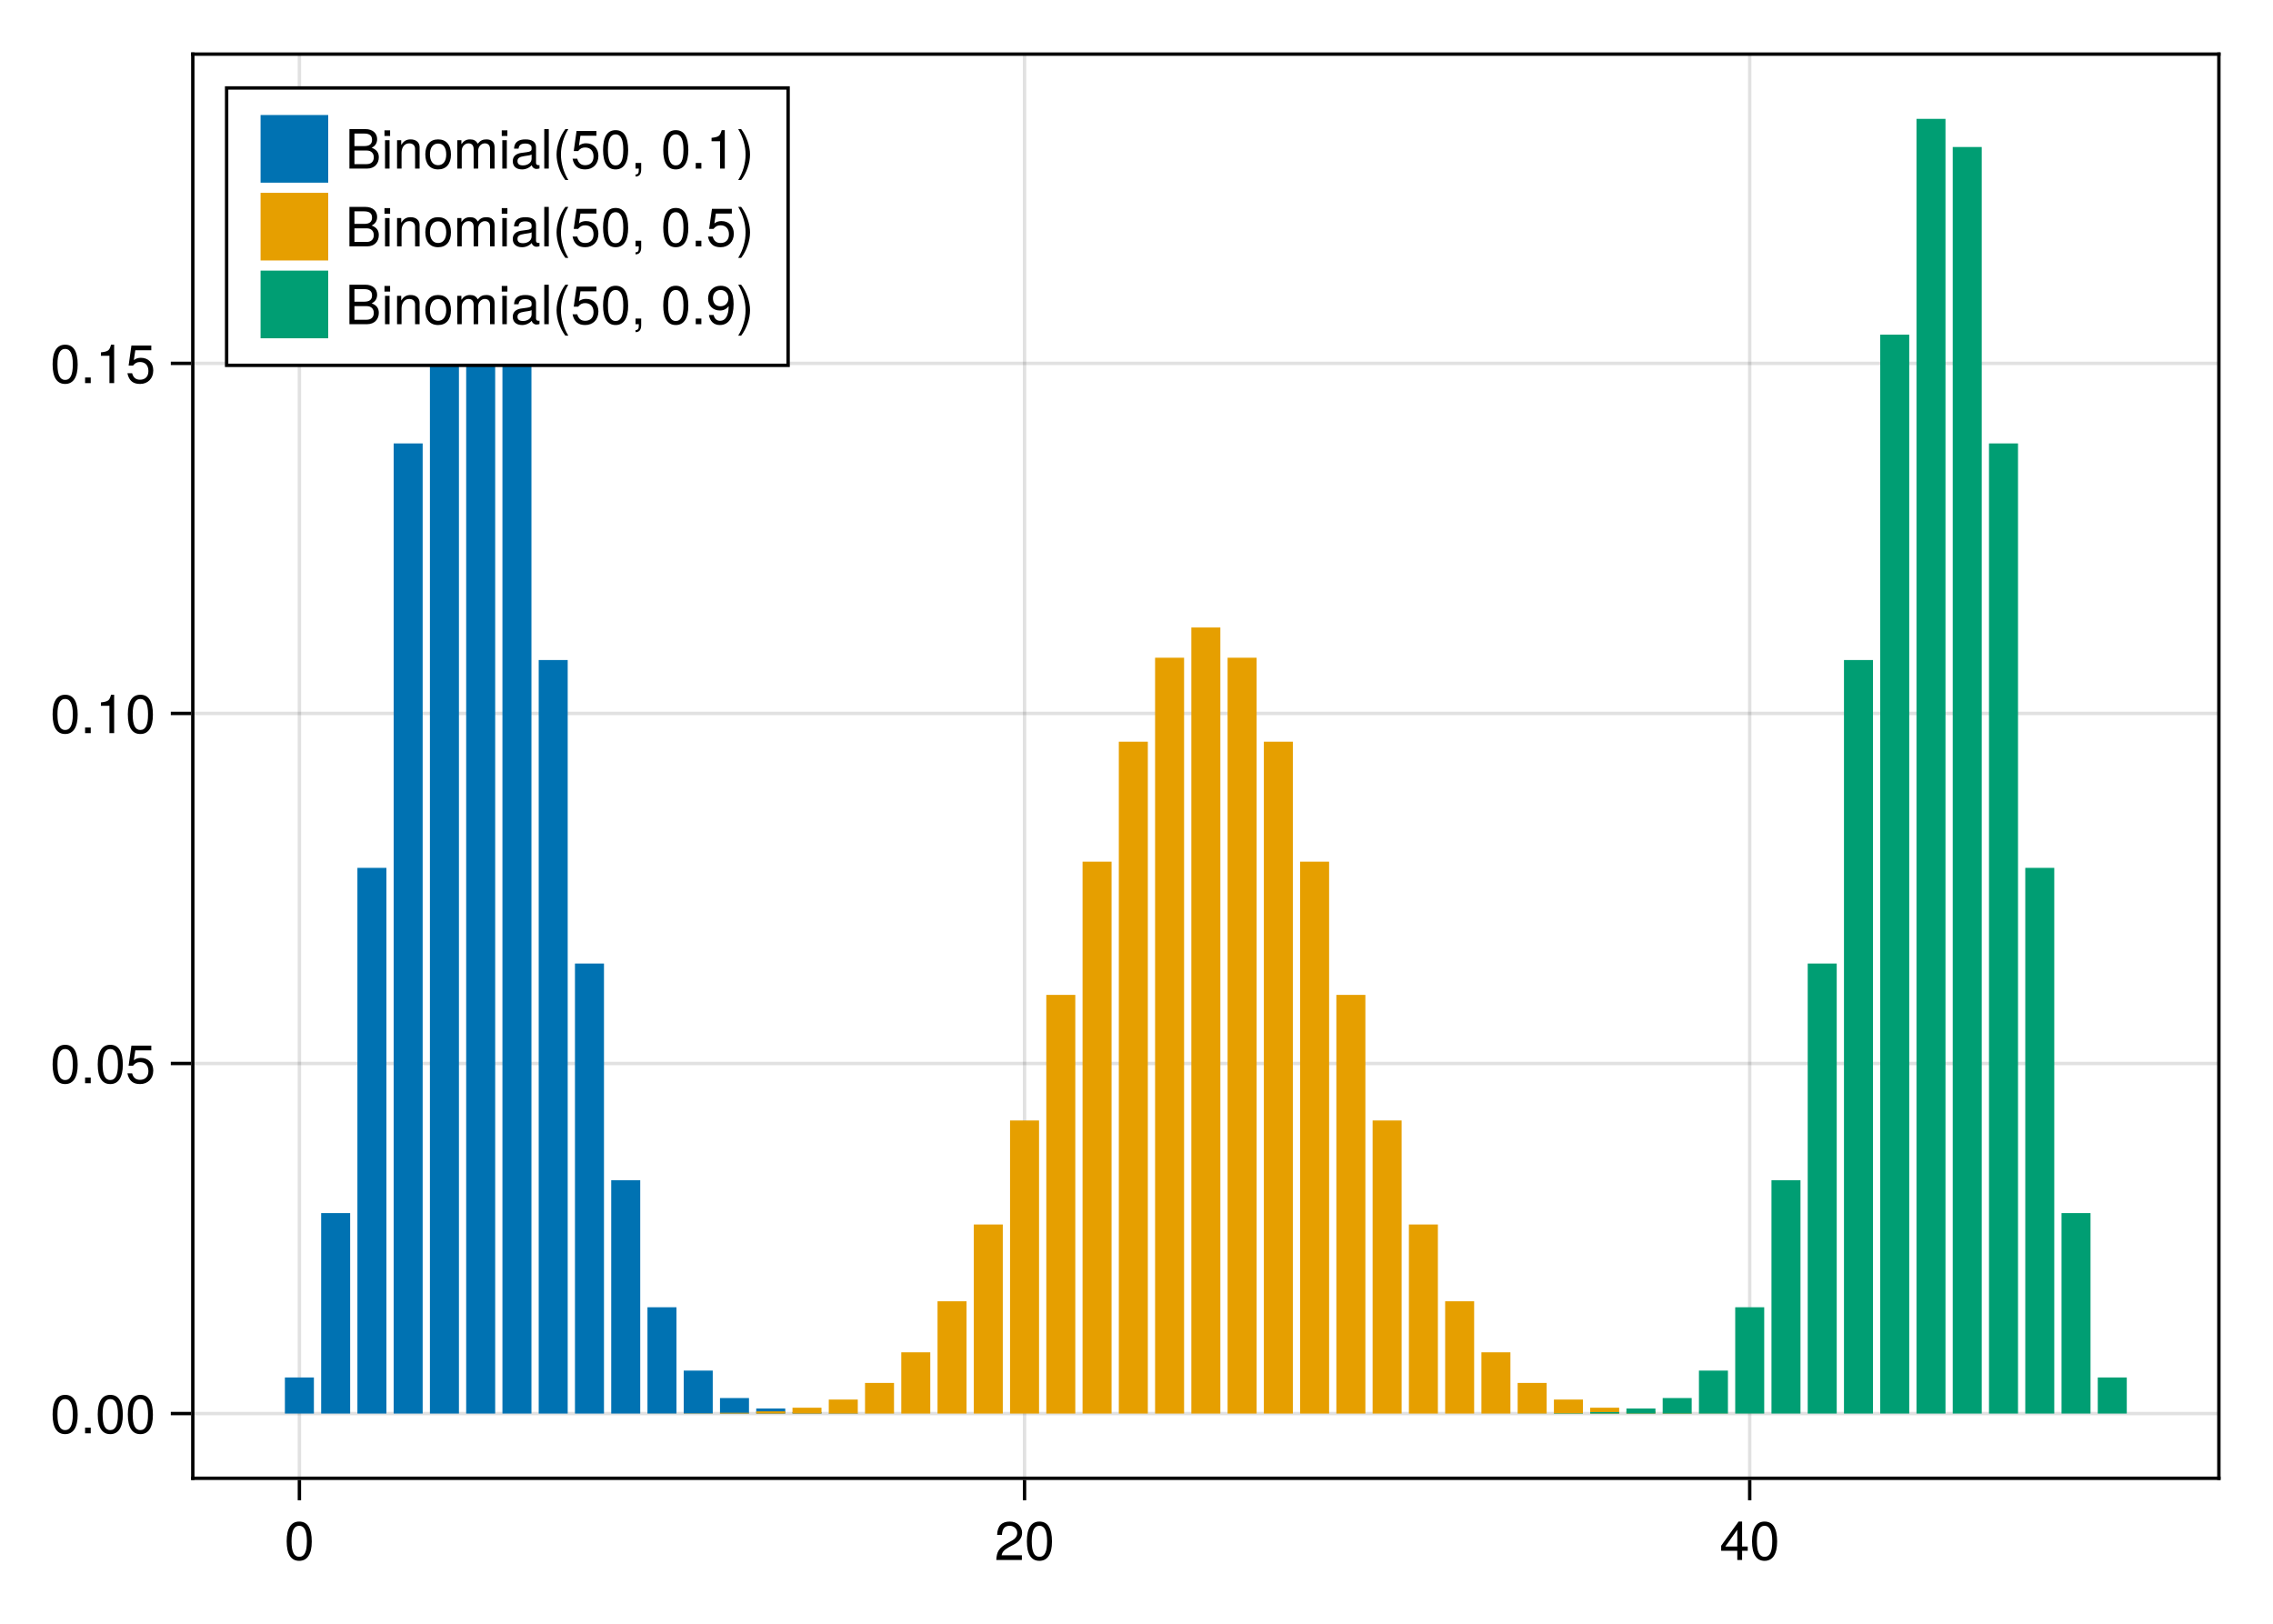 <?xml version="1.0" encoding="UTF-8"?>
<svg xmlns="http://www.w3.org/2000/svg" xmlns:xlink="http://www.w3.org/1999/xlink" width="504pt" height="360pt" viewBox="0 0 504 360" version="1.1">
<defs>
<g>
<symbol overflow="visible" id="glyph0-0-LTao1aUA">
<path style="stroke:none;" d="M 0.234 -8.75 C 0.234 -8.75 0.234 0 0.234 0 C 0.234 0 5.641 0 5.641 0 C 5.641 0 5.641 -8.75 5.641 -8.75 C 5.641 -8.75 0.234 -8.75 0.234 -8.75 Z M 0.859 -0.625 C 0.859 -0.625 0.859 -8.125 0.859 -8.125 C 0.859 -8.125 5.016 -8.125 5.016 -8.125 C 5.016 -8.125 5.016 -0.625 5.016 -0.625 C 5.016 -0.625 0.859 -0.625 0.859 -0.625 Z M 0.859 -0.625 "/>
</symbol>
<symbol overflow="visible" id="glyph0-1-LTao1aUA">
<path style="stroke:none;" d="M 6.078 -4.094 C 6.078 -1.297 5.094 0.188 3.297 0.188 C 1.469 0.188 0.516 -1.297 0.516 -4.156 C 0.516 -7.016 1.469 -8.516 3.297 -8.516 C 5.141 -8.516 6.078 -7.047 6.078 -4.094 Z M 5 -4.188 C 5 -6.469 4.438 -7.578 3.297 -7.578 C 2.156 -7.578 1.594 -6.484 1.594 -4.156 C 1.594 -1.828 2.156 -0.703 3.281 -0.703 C 4.453 -0.703 5 -1.781 5 -4.188 Z M 5 -4.188 "/>
</symbol>
<symbol overflow="visible" id="glyph0-2-LTao1aUA">
<path style="stroke:none;" d="M 6.125 -6.016 C 6.125 -4.969 5.516 -4.078 4.328 -3.438 C 4.328 -3.438 3.125 -2.797 3.125 -2.797 C 2.094 -2.188 1.703 -1.734 1.594 -1.047 C 1.594 -1.047 6.078 -1.047 6.078 -1.047 C 6.078 -1.047 6.078 0 6.078 0 C 6.078 0 0.406 0 0.406 0 C 0.5 -1.875 1.016 -2.672 2.797 -3.688 C 2.797 -3.688 3.906 -4.312 3.906 -4.312 C 4.656 -4.734 5.047 -5.312 5.047 -5.984 C 5.047 -6.906 4.328 -7.578 3.375 -7.578 C 2.328 -7.578 1.734 -6.984 1.656 -5.562 C 1.656 -5.562 0.594 -5.562 0.594 -5.562 C 0.656 -7.625 1.672 -8.516 3.406 -8.516 C 5.016 -8.516 6.125 -7.453 6.125 -6.016 Z M 6.125 -6.016 "/>
</symbol>
<symbol overflow="visible" id="glyph1-0-LTao1aUA">
<path style="stroke:none;" d="M 0.234 -8.75 C 0.234 -8.75 0.234 0 0.234 0 C 0.234 0 5.641 0 5.641 0 C 5.641 0 5.641 -8.75 5.641 -8.75 C 5.641 -8.75 0.234 -8.75 0.234 -8.75 Z M 0.859 -0.625 C 0.859 -0.625 0.859 -8.125 0.859 -8.125 C 0.859 -8.125 5.016 -8.125 5.016 -8.125 C 5.016 -8.125 5.016 -0.625 5.016 -0.625 C 5.016 -0.625 0.859 -0.625 0.859 -0.625 Z M 0.859 -0.625 "/>
</symbol>
<symbol overflow="visible" id="glyph1-1-LTao1aUA">
<path style="stroke:none;" d="M 6.234 -2.047 C 6.234 -2.047 4.984 -2.047 4.984 -2.047 C 4.984 -2.047 4.984 0 4.984 0 C 4.984 0 3.922 0 3.922 0 C 3.922 0 3.922 -2.047 3.922 -2.047 C 3.922 -2.047 0.344 -2.047 0.344 -2.047 C 0.344 -2.047 0.344 -3.156 0.344 -3.156 C 0.344 -3.156 4.203 -8.516 4.203 -8.516 C 4.203 -8.516 4.984 -8.516 4.984 -8.516 C 4.984 -8.516 4.984 -2.984 4.984 -2.984 C 4.984 -2.984 6.234 -2.984 6.234 -2.984 C 6.234 -2.984 6.234 -2.047 6.234 -2.047 Z M 3.922 -2.984 C 3.922 -2.984 3.922 -6.703 3.922 -6.703 C 3.922 -6.703 1.266 -2.984 1.266 -2.984 C 1.266 -2.984 3.922 -2.984 3.922 -2.984 Z M 3.922 -2.984 "/>
</symbol>
<symbol overflow="visible" id="glyph2-0-LTao1aUA">
<path style="stroke:none;" d="M 0.234 -8.75 C 0.234 -8.75 0.234 0 0.234 0 C 0.234 0 5.641 0 5.641 0 C 5.641 0 5.641 -8.75 5.641 -8.75 C 5.641 -8.75 0.234 -8.75 0.234 -8.75 Z M 0.859 -0.625 C 0.859 -0.625 0.859 -8.125 0.859 -8.125 C 0.859 -8.125 5.016 -8.125 5.016 -8.125 C 5.016 -8.125 5.016 -0.625 5.016 -0.625 C 5.016 -0.625 0.859 -0.625 0.859 -0.625 Z M 0.859 -0.625 "/>
</symbol>
<symbol overflow="visible" id="glyph2-1-LTao1aUA">
<path style="stroke:none;" d="M 6.078 -4.094 C 6.078 -1.297 5.094 0.188 3.297 0.188 C 1.469 0.188 0.516 -1.297 0.516 -4.156 C 0.516 -7.016 1.469 -8.516 3.297 -8.516 C 5.141 -8.516 6.078 -7.047 6.078 -4.094 Z M 5 -4.188 C 5 -6.469 4.438 -7.578 3.297 -7.578 C 2.156 -7.578 1.594 -6.484 1.594 -4.156 C 1.594 -1.828 2.156 -0.703 3.281 -0.703 C 4.453 -0.703 5 -1.781 5 -4.188 Z M 5 -4.188 "/>
</symbol>
<symbol overflow="visible" id="glyph2-2-LTao1aUA">
<path style="stroke:none;" d="M 2.297 0 C 2.297 0 1.047 0 1.047 0 C 1.047 0 1.047 -1.25 1.047 -1.25 C 1.047 -1.25 2.297 -1.25 2.297 -1.25 C 2.297 -1.25 2.297 0 2.297 0 Z M 2.297 0 "/>
</symbol>
<symbol overflow="visible" id="glyph3-0-LTao1aUA">
<path style="stroke:none;" d="M 0.234 -8.75 C 0.234 -8.75 0.234 0 0.234 0 C 0.234 0 5.641 0 5.641 0 C 5.641 0 5.641 -8.75 5.641 -8.75 C 5.641 -8.75 0.234 -8.75 0.234 -8.75 Z M 0.859 -0.625 C 0.859 -0.625 0.859 -8.125 0.859 -8.125 C 0.859 -8.125 5.016 -8.125 5.016 -8.125 C 5.016 -8.125 5.016 -0.625 5.016 -0.625 C 5.016 -0.625 0.859 -0.625 0.859 -0.625 Z M 0.859 -0.625 "/>
</symbol>
<symbol overflow="visible" id="glyph3-1-LTao1aUA">
<path style="stroke:none;" d="M 6.078 -4.094 C 6.078 -1.297 5.094 0.188 3.297 0.188 C 1.469 0.188 0.516 -1.297 0.516 -4.156 C 0.516 -7.016 1.469 -8.516 3.297 -8.516 C 5.141 -8.516 6.078 -7.047 6.078 -4.094 Z M 5 -4.188 C 5 -6.469 4.438 -7.578 3.297 -7.578 C 2.156 -7.578 1.594 -6.484 1.594 -4.156 C 1.594 -1.828 2.156 -0.703 3.281 -0.703 C 4.453 -0.703 5 -1.781 5 -4.188 Z M 5 -4.188 "/>
</symbol>
<symbol overflow="visible" id="glyph4-0-LTao1aUA">
<path style="stroke:none;" d="M 0.234 -8.75 C 0.234 -8.75 0.234 0 0.234 0 C 0.234 0 5.641 0 5.641 0 C 5.641 0 5.641 -8.75 5.641 -8.75 C 5.641 -8.75 0.234 -8.75 0.234 -8.75 Z M 0.859 -0.625 C 0.859 -0.625 0.859 -8.125 0.859 -8.125 C 0.859 -8.125 5.016 -8.125 5.016 -8.125 C 5.016 -8.125 5.016 -0.625 5.016 -0.625 C 5.016 -0.625 0.859 -0.625 0.859 -0.625 Z M 0.859 -0.625 "/>
</symbol>
<symbol overflow="visible" id="glyph4-1-LTao1aUA">
<path style="stroke:none;" d="M 6.078 -4.094 C 6.078 -1.297 5.094 0.188 3.297 0.188 C 1.469 0.188 0.516 -1.297 0.516 -4.156 C 0.516 -7.016 1.469 -8.516 3.297 -8.516 C 5.141 -8.516 6.078 -7.047 6.078 -4.094 Z M 5 -4.188 C 5 -6.469 4.438 -7.578 3.297 -7.578 C 2.156 -7.578 1.594 -6.484 1.594 -4.156 C 1.594 -1.828 2.156 -0.703 3.281 -0.703 C 4.453 -0.703 5 -1.781 5 -4.188 Z M 5 -4.188 "/>
</symbol>
<symbol overflow="visible" id="glyph4-2-LTao1aUA">
<path style="stroke:none;" d="M 2.297 0 C 2.297 0 1.047 0 1.047 0 C 1.047 0 1.047 -1.25 1.047 -1.25 C 1.047 -1.25 2.297 -1.25 2.297 -1.25 C 2.297 -1.25 2.297 0 2.297 0 Z M 2.297 0 "/>
</symbol>
<symbol overflow="visible" id="glyph4-3-LTao1aUA">
<path style="stroke:none;" d="M 6.156 -2.812 C 6.156 -1.016 4.953 0.188 3.234 0.188 C 1.734 0.188 0.766 -0.484 0.422 -2.188 C 0.422 -2.188 1.469 -2.188 1.469 -2.188 C 1.734 -1.219 2.297 -0.75 3.219 -0.75 C 4.375 -0.75 5.078 -1.453 5.078 -2.672 C 5.078 -3.938 4.359 -4.672 3.219 -4.672 C 2.562 -4.672 2.141 -4.469 1.656 -3.875 C 1.656 -3.875 0.688 -3.875 0.688 -3.875 C 0.688 -3.875 1.312 -8.328 1.312 -8.328 C 1.312 -8.328 5.719 -8.328 5.719 -8.328 C 5.719 -8.328 5.719 -7.281 5.719 -7.281 C 5.719 -7.281 2.172 -7.281 2.172 -7.281 C 2.172 -7.281 1.844 -5.094 1.844 -5.094 C 2.328 -5.453 2.812 -5.609 3.406 -5.609 C 5.047 -5.609 6.156 -4.5 6.156 -2.812 Z M 6.156 -2.812 "/>
</symbol>
<symbol overflow="visible" id="glyph5-0-LTao1aUA">
<path style="stroke:none;" d="M 0.234 -8.75 C 0.234 -8.75 0.234 0 0.234 0 C 0.234 0 5.641 0 5.641 0 C 5.641 0 5.641 -8.75 5.641 -8.75 C 5.641 -8.75 0.234 -8.75 0.234 -8.75 Z M 0.859 -0.625 C 0.859 -0.625 0.859 -8.125 0.859 -8.125 C 0.859 -8.125 5.016 -8.125 5.016 -8.125 C 5.016 -8.125 5.016 -0.625 5.016 -0.625 C 5.016 -0.625 0.859 -0.625 0.859 -0.625 Z M 0.859 -0.625 "/>
</symbol>
<symbol overflow="visible" id="glyph5-1-LTao1aUA">
<path style="stroke:none;" d="M 6.078 -4.094 C 6.078 -1.297 5.094 0.188 3.297 0.188 C 1.469 0.188 0.516 -1.297 0.516 -4.156 C 0.516 -7.016 1.469 -8.516 3.297 -8.516 C 5.141 -8.516 6.078 -7.047 6.078 -4.094 Z M 5 -4.188 C 5 -6.469 4.438 -7.578 3.297 -7.578 C 2.156 -7.578 1.594 -6.484 1.594 -4.156 C 1.594 -1.828 2.156 -0.703 3.281 -0.703 C 4.453 -0.703 5 -1.781 5 -4.188 Z M 5 -4.188 "/>
</symbol>
<symbol overflow="visible" id="glyph6-0-LTao1aUA">
<path style="stroke:none;" d="M 0.234 -8.75 C 0.234 -8.75 0.234 0 0.234 0 C 0.234 0 5.641 0 5.641 0 C 5.641 0 5.641 -8.75 5.641 -8.75 C 5.641 -8.75 0.234 -8.75 0.234 -8.75 Z M 0.859 -0.625 C 0.859 -0.625 0.859 -8.125 0.859 -8.125 C 0.859 -8.125 5.016 -8.125 5.016 -8.125 C 5.016 -8.125 5.016 -0.625 5.016 -0.625 C 5.016 -0.625 0.859 -0.625 0.859 -0.625 Z M 0.859 -0.625 "/>
</symbol>
<symbol overflow="visible" id="glyph6-1-LTao1aUA">
<path style="stroke:none;" d="M 6.078 -4.094 C 6.078 -1.297 5.094 0.188 3.297 0.188 C 1.469 0.188 0.516 -1.297 0.516 -4.156 C 0.516 -7.016 1.469 -8.516 3.297 -8.516 C 5.141 -8.516 6.078 -7.047 6.078 -4.094 Z M 5 -4.188 C 5 -6.469 4.438 -7.578 3.297 -7.578 C 2.156 -7.578 1.594 -6.484 1.594 -4.156 C 1.594 -1.828 2.156 -0.703 3.281 -0.703 C 4.453 -0.703 5 -1.781 5 -4.188 Z M 5 -4.188 "/>
</symbol>
<symbol overflow="visible" id="glyph6-2-LTao1aUA">
<path style="stroke:none;" d="M 2.297 0 C 2.297 0 1.047 0 1.047 0 C 1.047 0 1.047 -1.25 1.047 -1.25 C 1.047 -1.25 2.297 -1.25 2.297 -1.25 C 2.297 -1.25 2.297 0 2.297 0 Z M 2.297 0 "/>
</symbol>
<symbol overflow="visible" id="glyph6-3-LTao1aUA">
<path style="stroke:none;" d="M 1.844 0 C 1.844 0 0.844 0 0.844 0 C 0.844 0 0.844 -6.281 0.844 -6.281 C 0.844 -6.281 1.844 -6.281 1.844 -6.281 C 1.844 -6.281 1.844 0 1.844 0 Z M 1.969 -7.234 C 1.969 -7.234 0.719 -7.234 0.719 -7.234 C 0.719 -7.234 0.719 -8.484 0.719 -8.484 C 0.719 -8.484 1.969 -8.484 1.969 -8.484 C 1.969 -8.484 1.969 -7.234 1.969 -7.234 Z M 1.969 -7.234 "/>
</symbol>
<symbol overflow="visible" id="glyph6-4-LTao1aUA">
<path style="stroke:none;" d="M 6.422 -0.031 C 6.094 0.062 5.938 0.078 5.734 0.078 C 5.25 0.078 4.812 -0.266 4.703 -0.75 C 4.156 -0.156 3.375 0.188 2.562 0.188 C 1.297 0.188 0.5 -0.484 0.5 -1.625 C 0.5 -2.406 0.875 -2.969 1.609 -3.266 C 1.984 -3.422 2.203 -3.469 3.625 -3.641 C 4.422 -3.75 4.672 -3.922 4.672 -4.344 C 4.672 -4.344 4.672 -4.609 4.672 -4.609 C 4.672 -5.203 4.156 -5.547 3.266 -5.547 C 2.328 -5.547 1.875 -5.203 1.781 -4.422 C 1.781 -4.422 0.781 -4.422 0.781 -4.422 C 0.844 -5.875 1.781 -6.469 3.297 -6.469 C 4.844 -6.469 5.656 -5.875 5.656 -4.75 C 5.656 -4.75 5.656 -1.25 5.656 -1.25 C 5.656 -0.938 5.859 -0.75 6.203 -0.75 C 6.266 -0.75 6.312 -0.75 6.422 -0.781 C 6.422 -0.781 6.422 -0.031 6.422 -0.031 Z M 4.672 -2.172 C 4.672 -2.172 4.672 -3.109 4.672 -3.109 C 4.328 -2.953 4.109 -2.906 3.062 -2.766 C 1.984 -2.609 1.547 -2.312 1.547 -1.656 C 1.547 -0.969 2 -0.703 2.781 -0.703 C 3.75 -0.703 4.672 -1.266 4.672 -2.172 Z M 4.672 -2.172 "/>
</symbol>
<symbol overflow="visible" id="glyph6-5-LTao1aUA">
<path style="stroke:none;" d="M 1.812 0 C 1.812 0 0.812 0 0.812 0 C 0.812 0 0.812 -8.75 0.812 -8.75 C 0.812 -8.75 1.812 -8.75 1.812 -8.75 C 1.812 -8.75 1.812 0 1.812 0 Z M 1.812 0 "/>
</symbol>
<symbol overflow="visible" id="glyph6-6-LTao1aUA">
<path style="stroke:none;" d="M 3.484 2.547 C 3.484 2.547 2.828 2.547 2.828 2.547 C 1.625 0.969 0.875 -1.219 0.875 -3.109 C 0.875 -4.984 1.625 -7.172 2.828 -8.75 C 2.828 -8.75 3.484 -8.75 3.484 -8.75 C 2.438 -7.047 1.844 -5.016 1.844 -3.109 C 1.844 -1.188 2.438 0.828 3.484 2.547 Z M 3.484 2.547 "/>
</symbol>
<symbol overflow="visible" id="glyph6-7-LTao1aUA">
<path style="stroke:none;" d="M 2.297 0.188 C 2.297 1.219 1.891 1.766 1.047 1.766 C 1.047 1.766 1.047 1.312 1.047 1.312 C 1.609 1.281 1.766 1.047 1.766 0.219 C 1.766 0.219 1.766 0 1.766 0 C 1.766 0 1.047 0 1.047 0 C 1.047 0 1.047 -1.25 1.047 -1.25 C 1.047 -1.25 2.297 -1.25 2.297 -1.25 C 2.297 -1.25 2.297 0.188 2.297 0.188 Z M 2.297 0.188 "/>
</symbol>
<symbol overflow="visible" id="glyph6-8-LTao1aUA">
<path style="stroke:none;" d=""/>
</symbol>
<symbol overflow="visible" id="glyph6-9-LTao1aUA">
<path style="stroke:none;" d="M 4.156 0 C 4.156 0 3.109 0 3.109 0 C 3.109 0 3.109 -6.062 3.109 -6.062 C 3.109 -6.062 1.219 -6.062 1.219 -6.062 C 1.219 -6.062 1.219 -6.812 1.219 -6.812 C 2.859 -7.016 3.094 -7.203 3.469 -8.516 C 3.469 -8.516 4.156 -8.516 4.156 -8.516 C 4.156 -8.516 4.156 0 4.156 0 Z M 4.156 0 "/>
</symbol>
<symbol overflow="visible" id="glyph6-1-LTao1aUA0">
<path style="stroke:none;" d="M 3.078 -3.094 C 3.078 -1.219 2.312 0.969 1.109 2.547 C 1.109 2.547 0.453 2.547 0.453 2.547 C 1.516 0.844 2.094 -1.188 2.094 -3.094 C 2.094 -5.016 1.516 -7.031 0.453 -8.75 C 0.453 -8.75 1.109 -8.75 1.109 -8.75 C 2.312 -7.172 3.078 -4.984 3.078 -3.094 Z M 3.078 -3.094 "/>
</symbol>
<symbol overflow="visible" id="glyph6-1-LTao1aUA1">
<path style="stroke:none;" d="M 6.156 -2.812 C 6.156 -1.016 4.953 0.188 3.234 0.188 C 1.734 0.188 0.766 -0.484 0.422 -2.188 C 0.422 -2.188 1.469 -2.188 1.469 -2.188 C 1.734 -1.219 2.297 -0.75 3.219 -0.75 C 4.375 -0.75 5.078 -1.453 5.078 -2.672 C 5.078 -3.938 4.359 -4.672 3.219 -4.672 C 2.562 -4.672 2.141 -4.469 1.656 -3.875 C 1.656 -3.875 0.688 -3.875 0.688 -3.875 C 0.688 -3.875 1.312 -8.328 1.312 -8.328 C 1.312 -8.328 5.719 -8.328 5.719 -8.328 C 5.719 -8.328 5.719 -7.281 5.719 -7.281 C 5.719 -7.281 2.172 -7.281 2.172 -7.281 C 2.172 -7.281 1.844 -5.094 1.844 -5.094 C 2.328 -5.453 2.812 -5.609 3.406 -5.609 C 5.047 -5.609 6.156 -4.5 6.156 -2.812 Z M 6.156 -2.812 "/>
</symbol>
<symbol overflow="visible" id="glyph7-0-LTao1aUA">
<path style="stroke:none;" d="M 0.234 -8.75 C 0.234 -8.75 0.234 0 0.234 0 C 0.234 0 5.641 0 5.641 0 C 5.641 0 5.641 -8.75 5.641 -8.75 C 5.641 -8.75 0.234 -8.75 0.234 -8.75 Z M 0.859 -0.625 C 0.859 -0.625 0.859 -8.125 0.859 -8.125 C 0.859 -8.125 5.016 -8.125 5.016 -8.125 C 5.016 -8.125 5.016 -0.625 5.016 -0.625 C 5.016 -0.625 0.859 -0.625 0.859 -0.625 Z M 0.859 -0.625 "/>
</symbol>
<symbol overflow="visible" id="glyph7-1-LTao1aUA">
<path style="stroke:none;" d="M 4.156 0 C 4.156 0 3.109 0 3.109 0 C 3.109 0 3.109 -6.062 3.109 -6.062 C 3.109 -6.062 1.219 -6.062 1.219 -6.062 C 1.219 -6.062 1.219 -6.812 1.219 -6.812 C 2.859 -7.016 3.094 -7.203 3.469 -8.516 C 3.469 -8.516 4.156 -8.516 4.156 -8.516 C 4.156 -8.516 4.156 0 4.156 0 Z M 4.156 0 "/>
</symbol>
<symbol overflow="visible" id="glyph8-0-LTao1aUA">
<path style="stroke:none;" d="M 0.234 -8.75 C 0.234 -8.75 0.234 0 0.234 0 C 0.234 0 5.641 0 5.641 0 C 5.641 0 5.641 -8.75 5.641 -8.75 C 5.641 -8.75 0.234 -8.75 0.234 -8.75 Z M 0.859 -0.625 C 0.859 -0.625 0.859 -8.125 0.859 -8.125 C 0.859 -8.125 5.016 -8.125 5.016 -8.125 C 5.016 -8.125 5.016 -0.625 5.016 -0.625 C 5.016 -0.625 0.859 -0.625 0.859 -0.625 Z M 0.859 -0.625 "/>
</symbol>
<symbol overflow="visible" id="glyph8-1-LTao1aUA">
<path style="stroke:none;" d="M 6.078 -4.094 C 6.078 -1.297 5.094 0.188 3.297 0.188 C 1.469 0.188 0.516 -1.297 0.516 -4.156 C 0.516 -7.016 1.469 -8.516 3.297 -8.516 C 5.141 -8.516 6.078 -7.047 6.078 -4.094 Z M 5 -4.188 C 5 -6.469 4.438 -7.578 3.297 -7.578 C 2.156 -7.578 1.594 -6.484 1.594 -4.156 C 1.594 -1.828 2.156 -0.703 3.281 -0.703 C 4.453 -0.703 5 -1.781 5 -4.188 Z M 5 -4.188 "/>
</symbol>
<symbol overflow="visible" id="glyph8-2-LTao1aUA">
<path style="stroke:none;" d="M 2.297 0 C 2.297 0 1.047 0 1.047 0 C 1.047 0 1.047 -1.25 1.047 -1.25 C 1.047 -1.25 2.297 -1.25 2.297 -1.25 C 2.297 -1.25 2.297 0 2.297 0 Z M 2.297 0 "/>
</symbol>
<symbol overflow="visible" id="glyph8-3-LTao1aUA">
<path style="stroke:none;" d="M 6.156 -2.812 C 6.156 -1.016 4.953 0.188 3.234 0.188 C 1.734 0.188 0.766 -0.484 0.422 -2.188 C 0.422 -2.188 1.469 -2.188 1.469 -2.188 C 1.734 -1.219 2.297 -0.75 3.219 -0.75 C 4.375 -0.75 5.078 -1.453 5.078 -2.672 C 5.078 -3.938 4.359 -4.672 3.219 -4.672 C 2.562 -4.672 2.141 -4.469 1.656 -3.875 C 1.656 -3.875 0.688 -3.875 0.688 -3.875 C 0.688 -3.875 1.312 -8.328 1.312 -8.328 C 1.312 -8.328 5.719 -8.328 5.719 -8.328 C 5.719 -8.328 5.719 -7.281 5.719 -7.281 C 5.719 -7.281 2.172 -7.281 2.172 -7.281 C 2.172 -7.281 1.844 -5.094 1.844 -5.094 C 2.328 -5.453 2.812 -5.609 3.406 -5.609 C 5.047 -5.609 6.156 -4.5 6.156 -2.812 Z M 6.156 -2.812 "/>
</symbol>
<symbol overflow="visible" id="glyph8-4-LTao1aUA">
<path style="stroke:none;" d="M 1.844 0 C 1.844 0 0.844 0 0.844 0 C 0.844 0 0.844 -6.281 0.844 -6.281 C 0.844 -6.281 1.844 -6.281 1.844 -6.281 C 1.844 -6.281 1.844 0 1.844 0 Z M 1.969 -7.234 C 1.969 -7.234 0.719 -7.234 0.719 -7.234 C 0.719 -7.234 0.719 -8.484 0.719 -8.484 C 0.719 -8.484 1.969 -8.484 1.969 -8.484 C 1.969 -8.484 1.969 -7.234 1.969 -7.234 Z M 1.969 -7.234 "/>
</symbol>
<symbol overflow="visible" id="glyph8-5-LTao1aUA">
<path style="stroke:none;" d="M 6.422 -0.031 C 6.094 0.062 5.938 0.078 5.734 0.078 C 5.25 0.078 4.812 -0.266 4.703 -0.75 C 4.156 -0.156 3.375 0.188 2.562 0.188 C 1.297 0.188 0.5 -0.484 0.5 -1.625 C 0.5 -2.406 0.875 -2.969 1.609 -3.266 C 1.984 -3.422 2.203 -3.469 3.625 -3.641 C 4.422 -3.75 4.672 -3.922 4.672 -4.344 C 4.672 -4.344 4.672 -4.609 4.672 -4.609 C 4.672 -5.203 4.156 -5.547 3.266 -5.547 C 2.328 -5.547 1.875 -5.203 1.781 -4.422 C 1.781 -4.422 0.781 -4.422 0.781 -4.422 C 0.844 -5.875 1.781 -6.469 3.297 -6.469 C 4.844 -6.469 5.656 -5.875 5.656 -4.75 C 5.656 -4.75 5.656 -1.25 5.656 -1.25 C 5.656 -0.938 5.859 -0.75 6.203 -0.75 C 6.266 -0.75 6.312 -0.75 6.422 -0.781 C 6.422 -0.781 6.422 -0.031 6.422 -0.031 Z M 4.672 -2.172 C 4.672 -2.172 4.672 -3.109 4.672 -3.109 C 4.328 -2.953 4.109 -2.906 3.062 -2.766 C 1.984 -2.609 1.547 -2.312 1.547 -1.656 C 1.547 -0.969 2 -0.703 2.781 -0.703 C 3.75 -0.703 4.672 -1.266 4.672 -2.172 Z M 4.672 -2.172 "/>
</symbol>
<symbol overflow="visible" id="glyph8-6-LTao1aUA">
<path style="stroke:none;" d="M 1.812 0 C 1.812 0 0.812 0 0.812 0 C 0.812 0 0.812 -8.75 0.812 -8.75 C 0.812 -8.75 1.812 -8.75 1.812 -8.75 C 1.812 -8.75 1.812 0 1.812 0 Z M 1.812 0 "/>
</symbol>
<symbol overflow="visible" id="glyph8-7-LTao1aUA">
<path style="stroke:none;" d="M 3.484 2.547 C 3.484 2.547 2.828 2.547 2.828 2.547 C 1.625 0.969 0.875 -1.219 0.875 -3.109 C 0.875 -4.984 1.625 -7.172 2.828 -8.75 C 2.828 -8.75 3.484 -8.75 3.484 -8.75 C 2.438 -7.047 1.844 -5.016 1.844 -3.109 C 1.844 -1.188 2.438 0.828 3.484 2.547 Z M 3.484 2.547 "/>
</symbol>
<symbol overflow="visible" id="glyph8-8-LTao1aUA">
<path style="stroke:none;" d="M 2.297 0.188 C 2.297 1.219 1.891 1.766 1.047 1.766 C 1.047 1.766 1.047 1.312 1.047 1.312 C 1.609 1.281 1.766 1.047 1.766 0.219 C 1.766 0.219 1.766 0 1.766 0 C 1.766 0 1.047 0 1.047 0 C 1.047 0 1.047 -1.25 1.047 -1.25 C 1.047 -1.25 2.297 -1.25 2.297 -1.25 C 2.297 -1.25 2.297 0.188 2.297 0.188 Z M 2.297 0.188 "/>
</symbol>
<symbol overflow="visible" id="glyph8-9-LTao1aUA">
<path style="stroke:none;" d=""/>
</symbol>
<symbol overflow="visible" id="glyph8-1-LTao1aUA0">
<path style="stroke:none;" d="M 6.109 -4.453 C 6.109 -1.516 5.047 0.188 3.047 0.188 C 1.75 0.188 0.844 -0.641 0.641 -2.047 C 0.641 -2.047 1.688 -2.047 1.688 -2.047 C 1.859 -1.219 2.375 -0.75 3.125 -0.75 C 4.328 -0.75 5 -1.906 5.016 -3.984 C 4.469 -3.328 3.875 -3.031 3.078 -3.031 C 1.531 -3.031 0.453 -4.109 0.453 -5.688 C 0.453 -7.359 1.625 -8.516 3.234 -8.516 C 5.188 -8.516 6.109 -7.109 6.109 -4.453 Z M 4.953 -5.719 C 4.953 -6.812 4.219 -7.578 3.234 -7.578 C 2.25 -7.578 1.531 -6.859 1.531 -5.766 C 1.531 -4.625 2.172 -3.969 3.188 -3.969 C 4.219 -3.969 4.953 -4.672 4.953 -5.719 Z M 4.953 -5.719 "/>
</symbol>
<symbol overflow="visible" id="glyph8-1-LTao1aUA1">
<path style="stroke:none;" d="M 3.078 -3.094 C 3.078 -1.219 2.312 0.969 1.109 2.547 C 1.109 2.547 0.453 2.547 0.453 2.547 C 1.516 0.844 2.094 -1.188 2.094 -3.094 C 2.094 -5.016 1.516 -7.031 0.453 -8.75 C 0.453 -8.75 1.109 -8.75 1.109 -8.75 C 2.312 -7.172 3.078 -4.984 3.078 -3.094 Z M 3.078 -3.094 "/>
</symbol>
<symbol overflow="visible" id="glyph9-0-LTao1aUA">
<path style="stroke:none;" d="M 0.234 -8.75 C 0.234 -8.75 0.234 0 0.234 0 C 0.234 0 5.641 0 5.641 0 C 5.641 0 5.641 -8.75 5.641 -8.75 C 5.641 -8.75 0.234 -8.75 0.234 -8.75 Z M 0.859 -0.625 C 0.859 -0.625 0.859 -8.125 0.859 -8.125 C 0.859 -8.125 5.016 -8.125 5.016 -8.125 C 5.016 -8.125 5.016 -0.625 5.016 -0.625 C 5.016 -0.625 0.859 -0.625 0.859 -0.625 Z M 0.859 -0.625 "/>
</symbol>
<symbol overflow="visible" id="glyph9-1-LTao1aUA">
<path style="stroke:none;" d="M 4.156 0 C 4.156 0 3.109 0 3.109 0 C 3.109 0 3.109 -6.062 3.109 -6.062 C 3.109 -6.062 1.219 -6.062 1.219 -6.062 C 1.219 -6.062 1.219 -6.812 1.219 -6.812 C 2.859 -7.016 3.094 -7.203 3.469 -8.516 C 3.469 -8.516 4.156 -8.516 4.156 -8.516 C 4.156 -8.516 4.156 0 4.156 0 Z M 4.156 0 "/>
</symbol>
<symbol overflow="visible" id="glyph10-0-LTao1aUA">
<path style="stroke:none;" d="M 0.234 -8.75 C 0.234 -8.75 0.234 0 0.234 0 C 0.234 0 5.641 0 5.641 0 C 5.641 0 5.641 -8.75 5.641 -8.75 C 5.641 -8.75 0.234 -8.75 0.234 -8.75 Z M 0.859 -0.625 C 0.859 -0.625 0.859 -8.125 0.859 -8.125 C 0.859 -8.125 5.016 -8.125 5.016 -8.125 C 5.016 -8.125 5.016 -0.625 5.016 -0.625 C 5.016 -0.625 0.859 -0.625 0.859 -0.625 Z M 0.859 -0.625 "/>
</symbol>
<symbol overflow="visible" id="glyph10-1-LTao1aUA">
<path style="stroke:none;" d="M 7.469 -2.5 C 7.469 -1.062 6.469 0 4.891 0 C 4.891 0 0.953 0 0.953 0 C 0.953 0 0.953 -8.75 0.953 -8.75 C 0.953 -8.75 4.5 -8.75 4.5 -8.75 C 6.156 -8.75 7.094 -7.797 7.094 -6.531 C 7.094 -5.641 6.672 -4.984 5.875 -4.625 C 7 -4.188 7.469 -3.547 7.469 -2.5 Z M 5.969 -6.375 C 5.969 -7.266 5.453 -7.766 4.219 -7.766 C 4.219 -7.766 2.062 -7.766 2.062 -7.766 C 2.062 -7.766 2.062 -4.984 2.062 -4.984 C 2.062 -4.984 4.219 -4.984 4.219 -4.984 C 5.453 -4.984 5.969 -5.484 5.969 -6.375 Z M 6.359 -2.484 C 6.359 -3.344 5.844 -4 4.781 -4 C 4.781 -4 2.062 -4 2.062 -4 C 2.062 -4 2.062 -0.984 2.062 -0.984 C 2.062 -0.984 4.781 -0.984 4.781 -0.984 C 5.844 -0.984 6.359 -1.641 6.359 -2.484 Z M 6.359 -2.484 "/>
</symbol>
<symbol overflow="visible" id="glyph10-2-LTao1aUA">
<path style="stroke:none;" d="M 6.125 -3.094 C 6.125 -1.031 5.047 0.188 3.281 0.188 C 1.484 0.188 0.438 -1.031 0.438 -3.141 C 0.438 -5.25 1.5 -6.469 3.266 -6.469 C 5.078 -6.469 6.125 -5.266 6.125 -3.094 Z M 5.078 -3.109 C 5.078 -4.672 4.406 -5.547 3.281 -5.547 C 2.156 -5.547 1.469 -4.656 1.469 -3.141 C 1.469 -1.625 2.156 -0.75 3.281 -0.75 C 4.375 -0.75 5.078 -1.625 5.078 -3.109 Z M 5.078 -3.109 "/>
</symbol>
<symbol overflow="visible" id="glyph11-0-LTao1aUA">
<path style="stroke:none;" d="M 0.234 -8.75 C 0.234 -8.75 0.234 0 0.234 0 C 0.234 0 5.641 0 5.641 0 C 5.641 0 5.641 -8.75 5.641 -8.75 C 5.641 -8.75 0.234 -8.75 0.234 -8.75 Z M 0.859 -0.625 C 0.859 -0.625 0.859 -8.125 0.859 -8.125 C 0.859 -8.125 5.016 -8.125 5.016 -8.125 C 5.016 -8.125 5.016 -0.625 5.016 -0.625 C 5.016 -0.625 0.859 -0.625 0.859 -0.625 Z M 0.859 -0.625 "/>
</symbol>
<symbol overflow="visible" id="glyph11-1-LTao1aUA">
<path style="stroke:none;" d="M 5.844 0 C 5.844 0 4.844 0 4.844 0 C 4.844 0 4.844 -4.359 4.844 -4.359 C 4.844 -5.109 4.344 -5.594 3.547 -5.594 C 2.531 -5.594 1.844 -4.75 1.844 -3.469 C 1.844 -3.469 1.844 0 1.844 0 C 1.844 0 0.844 0 0.844 0 C 0.844 0 0.844 -6.281 0.844 -6.281 C 0.844 -6.281 1.766 -6.281 1.766 -6.281 C 1.766 -6.281 1.766 -5.234 1.766 -5.234 C 2.312 -6.109 2.922 -6.469 3.859 -6.469 C 5.062 -6.469 5.844 -5.797 5.844 -4.75 C 5.844 -4.75 5.844 0 5.844 0 Z M 5.844 0 "/>
</symbol>
<symbol overflow="visible" id="glyph11-2-LTao1aUA">
<path style="stroke:none;" d="M 9.125 0 C 9.125 0 8.125 0 8.125 0 C 8.125 0 8.125 -4.328 8.125 -4.328 C 8.125 -5.125 7.703 -5.594 6.969 -5.594 C 6.156 -5.594 5.484 -4.859 5.484 -3.953 C 5.484 -3.953 5.484 0 5.484 0 C 5.484 0 4.484 0 4.484 0 C 4.484 0 4.484 -4.328 4.484 -4.328 C 4.484 -5.141 4.062 -5.594 3.328 -5.594 C 2.516 -5.594 1.844 -4.859 1.844 -3.953 C 1.844 -3.953 1.844 0 1.844 0 C 1.844 0 0.859 0 0.859 0 C 0.859 0 0.859 -6.281 0.859 -6.281 C 0.859 -6.281 1.766 -6.281 1.766 -6.281 C 1.766 -6.281 1.766 -5.406 1.766 -5.406 C 2.297 -6.156 2.859 -6.469 3.703 -6.469 C 4.516 -6.469 5.016 -6.188 5.391 -5.516 C 5.969 -6.219 6.484 -6.469 7.312 -6.469 C 8.5 -6.469 9.125 -5.844 9.125 -4.719 C 9.125 -4.719 9.125 0 9.125 0 Z M 9.125 0 "/>
</symbol>
<symbol overflow="visible" id="glyph12-0-LTao1aUA">
<path style="stroke:none;" d="M 0.234 -8.75 C 0.234 -8.75 0.234 0 0.234 0 C 0.234 0 5.641 0 5.641 0 C 5.641 0 5.641 -8.75 5.641 -8.75 C 5.641 -8.75 0.234 -8.75 0.234 -8.75 Z M 0.859 -0.625 C 0.859 -0.625 0.859 -8.125 0.859 -8.125 C 0.859 -8.125 5.016 -8.125 5.016 -8.125 C 5.016 -8.125 5.016 -0.625 5.016 -0.625 C 5.016 -0.625 0.859 -0.625 0.859 -0.625 Z M 0.859 -0.625 "/>
</symbol>
<symbol overflow="visible" id="glyph12-1-LTao1aUA">
<path style="stroke:none;" d="M 6.156 -2.812 C 6.156 -1.016 4.953 0.188 3.234 0.188 C 1.734 0.188 0.766 -0.484 0.422 -2.188 C 0.422 -2.188 1.469 -2.188 1.469 -2.188 C 1.734 -1.219 2.297 -0.75 3.219 -0.75 C 4.375 -0.75 5.078 -1.453 5.078 -2.672 C 5.078 -3.938 4.359 -4.672 3.219 -4.672 C 2.562 -4.672 2.141 -4.469 1.656 -3.875 C 1.656 -3.875 0.688 -3.875 0.688 -3.875 C 0.688 -3.875 1.312 -8.328 1.312 -8.328 C 1.312 -8.328 5.719 -8.328 5.719 -8.328 C 5.719 -8.328 5.719 -7.281 5.719 -7.281 C 5.719 -7.281 2.172 -7.281 2.172 -7.281 C 2.172 -7.281 1.844 -5.094 1.844 -5.094 C 2.328 -5.453 2.812 -5.609 3.406 -5.609 C 5.047 -5.609 6.156 -4.5 6.156 -2.812 Z M 6.156 -2.812 "/>
</symbol>
<symbol overflow="visible" id="glyph13-0-LTao1aUA">
<path style="stroke:none;" d="M 0.234 -8.75 C 0.234 -8.75 0.234 0 0.234 0 C 0.234 0 5.641 0 5.641 0 C 5.641 0 5.641 -8.75 5.641 -8.75 C 5.641 -8.75 0.234 -8.75 0.234 -8.75 Z M 0.859 -0.625 C 0.859 -0.625 0.859 -8.125 0.859 -8.125 C 0.859 -8.125 5.016 -8.125 5.016 -8.125 C 5.016 -8.125 5.016 -0.625 5.016 -0.625 C 5.016 -0.625 0.859 -0.625 0.859 -0.625 Z M 0.859 -0.625 "/>
</symbol>
<symbol overflow="visible" id="glyph13-1-LTao1aUA">
<path style="stroke:none;" d="M 7.469 -2.5 C 7.469 -1.062 6.469 0 4.891 0 C 4.891 0 0.953 0 0.953 0 C 0.953 0 0.953 -8.75 0.953 -8.75 C 0.953 -8.75 4.5 -8.75 4.5 -8.75 C 6.156 -8.75 7.094 -7.797 7.094 -6.531 C 7.094 -5.641 6.672 -4.984 5.875 -4.625 C 7 -4.188 7.469 -3.547 7.469 -2.5 Z M 5.969 -6.375 C 5.969 -7.266 5.453 -7.766 4.219 -7.766 C 4.219 -7.766 2.062 -7.766 2.062 -7.766 C 2.062 -7.766 2.062 -4.984 2.062 -4.984 C 2.062 -4.984 4.219 -4.984 4.219 -4.984 C 5.453 -4.984 5.969 -5.484 5.969 -6.375 Z M 6.359 -2.484 C 6.359 -3.344 5.844 -4 4.781 -4 C 4.781 -4 2.062 -4 2.062 -4 C 2.062 -4 2.062 -0.984 2.062 -0.984 C 2.062 -0.984 4.781 -0.984 4.781 -0.984 C 5.844 -0.984 6.359 -1.641 6.359 -2.484 Z M 6.359 -2.484 "/>
</symbol>
<symbol overflow="visible" id="glyph13-2-LTao1aUA">
<path style="stroke:none;" d="M 6.125 -3.094 C 6.125 -1.031 5.047 0.188 3.281 0.188 C 1.484 0.188 0.438 -1.031 0.438 -3.141 C 0.438 -5.25 1.5 -6.469 3.266 -6.469 C 5.078 -6.469 6.125 -5.266 6.125 -3.094 Z M 5.078 -3.109 C 5.078 -4.672 4.406 -5.547 3.281 -5.547 C 2.156 -5.547 1.469 -4.656 1.469 -3.141 C 1.469 -1.625 2.156 -0.75 3.281 -0.75 C 4.375 -0.75 5.078 -1.625 5.078 -3.109 Z M 5.078 -3.109 "/>
</symbol>
<symbol overflow="visible" id="glyph14-0-LTao1aUA">
<path style="stroke:none;" d="M 0.234 -8.75 C 0.234 -8.75 0.234 0 0.234 0 C 0.234 0 5.641 0 5.641 0 C 5.641 0 5.641 -8.75 5.641 -8.75 C 5.641 -8.75 0.234 -8.75 0.234 -8.75 Z M 0.859 -0.625 C 0.859 -0.625 0.859 -8.125 0.859 -8.125 C 0.859 -8.125 5.016 -8.125 5.016 -8.125 C 5.016 -8.125 5.016 -0.625 5.016 -0.625 C 5.016 -0.625 0.859 -0.625 0.859 -0.625 Z M 0.859 -0.625 "/>
</symbol>
<symbol overflow="visible" id="glyph14-1-LTao1aUA">
<path style="stroke:none;" d="M 5.844 0 C 5.844 0 4.844 0 4.844 0 C 4.844 0 4.844 -4.359 4.844 -4.359 C 4.844 -5.109 4.344 -5.594 3.547 -5.594 C 2.531 -5.594 1.844 -4.75 1.844 -3.469 C 1.844 -3.469 1.844 0 1.844 0 C 1.844 0 0.844 0 0.844 0 C 0.844 0 0.844 -6.281 0.844 -6.281 C 0.844 -6.281 1.766 -6.281 1.766 -6.281 C 1.766 -6.281 1.766 -5.234 1.766 -5.234 C 2.312 -6.109 2.922 -6.469 3.859 -6.469 C 5.062 -6.469 5.844 -5.797 5.844 -4.75 C 5.844 -4.75 5.844 0 5.844 0 Z M 5.844 0 "/>
</symbol>
<symbol overflow="visible" id="glyph14-2-LTao1aUA">
<path style="stroke:none;" d="M 9.125 0 C 9.125 0 8.125 0 8.125 0 C 8.125 0 8.125 -4.328 8.125 -4.328 C 8.125 -5.125 7.703 -5.594 6.969 -5.594 C 6.156 -5.594 5.484 -4.859 5.484 -3.953 C 5.484 -3.953 5.484 0 5.484 0 C 5.484 0 4.484 0 4.484 0 C 4.484 0 4.484 -4.328 4.484 -4.328 C 4.484 -5.141 4.062 -5.594 3.328 -5.594 C 2.516 -5.594 1.844 -4.859 1.844 -3.953 C 1.844 -3.953 1.844 0 1.844 0 C 1.844 0 0.859 0 0.859 0 C 0.859 0 0.859 -6.281 0.859 -6.281 C 0.859 -6.281 1.766 -6.281 1.766 -6.281 C 1.766 -6.281 1.766 -5.406 1.766 -5.406 C 2.297 -6.156 2.859 -6.469 3.703 -6.469 C 4.516 -6.469 5.016 -6.188 5.391 -5.516 C 5.969 -6.219 6.484 -6.469 7.312 -6.469 C 8.5 -6.469 9.125 -5.844 9.125 -4.719 C 9.125 -4.719 9.125 0 9.125 0 Z M 9.125 0 "/>
</symbol>
<symbol overflow="visible" id="glyph15-0-LTao1aUA">
<path style="stroke:none;" d="M 0.234 -8.75 C 0.234 -8.75 0.234 0 0.234 0 C 0.234 0 5.641 0 5.641 0 C 5.641 0 5.641 -8.75 5.641 -8.75 C 5.641 -8.75 0.234 -8.75 0.234 -8.75 Z M 0.859 -0.625 C 0.859 -0.625 0.859 -8.125 0.859 -8.125 C 0.859 -8.125 5.016 -8.125 5.016 -8.125 C 5.016 -8.125 5.016 -0.625 5.016 -0.625 C 5.016 -0.625 0.859 -0.625 0.859 -0.625 Z M 0.859 -0.625 "/>
</symbol>
<symbol overflow="visible" id="glyph15-1-LTao1aUA">
<path style="stroke:none;" d="M 6.156 -2.812 C 6.156 -1.016 4.953 0.188 3.234 0.188 C 1.734 0.188 0.766 -0.484 0.422 -2.188 C 0.422 -2.188 1.469 -2.188 1.469 -2.188 C 1.734 -1.219 2.297 -0.75 3.219 -0.75 C 4.375 -0.75 5.078 -1.453 5.078 -2.672 C 5.078 -3.938 4.359 -4.672 3.219 -4.672 C 2.562 -4.672 2.141 -4.469 1.656 -3.875 C 1.656 -3.875 0.688 -3.875 0.688 -3.875 C 0.688 -3.875 1.312 -8.328 1.312 -8.328 C 1.312 -8.328 5.719 -8.328 5.719 -8.328 C 5.719 -8.328 5.719 -7.281 5.719 -7.281 C 5.719 -7.281 2.172 -7.281 2.172 -7.281 C 2.172 -7.281 1.844 -5.094 1.844 -5.094 C 2.328 -5.453 2.812 -5.609 3.406 -5.609 C 5.047 -5.609 6.156 -4.5 6.156 -2.812 Z M 6.156 -2.812 "/>
</symbol>
</g>
</defs>
<g id="surface1-LTao1aUA">
<rect x="0" y="0" width="504" height="360" style="fill:rgb(100%,100%,100%);fill-opacity:1;stroke:none;"/>
<path style=" stroke:none;fill-rule:nonzero;fill:rgb(100%,100%,100%);fill-opacity:1;" d="M 42.75 327.75 L 492 327.75 L 492 12 L 42.75 12 Z M 42.75 327.75 "/>
<path style="fill:none;stroke-width:1;stroke-linecap:butt;stroke-linejoin:miter;stroke:rgb(0%,0%,0%);stroke-opacity:0.12;stroke-miterlimit:2;" d="M 88.516 437 L 88.516 16 " transform="matrix(0.75,0,0,0.75,0,0)"/>
<path style="fill:none;stroke-width:1;stroke-linecap:butt;stroke-linejoin:miter;stroke:rgb(0%,0%,0%);stroke-opacity:0.12;stroke-miterlimit:2;" d="M 302.901 437 L 302.901 16 " transform="matrix(0.75,0,0,0.75,0,0)"/>
<path style="fill:none;stroke-width:1;stroke-linecap:butt;stroke-linejoin:miter;stroke:rgb(0%,0%,0%);stroke-opacity:0.12;stroke-miterlimit:2;" d="M 517.292 437 L 517.292 16 " transform="matrix(0.75,0,0,0.75,0,0)"/>
<path style="fill:none;stroke-width:1;stroke-linecap:butt;stroke-linejoin:miter;stroke:rgb(0%,0%,0%);stroke-opacity:0.12;stroke-miterlimit:2;" d="M 57 417.865 L 656 417.865 " transform="matrix(0.75,0,0,0.75,0,0)"/>
<path style="fill:none;stroke-width:1;stroke-linecap:butt;stroke-linejoin:miter;stroke:rgb(0%,0%,0%);stroke-opacity:0.12;stroke-miterlimit:2;" d="M 57 314.38 L 656 314.38 " transform="matrix(0.75,0,0,0.75,0,0)"/>
<path style="fill:none;stroke-width:1;stroke-linecap:butt;stroke-linejoin:miter;stroke:rgb(0%,0%,0%);stroke-opacity:0.12;stroke-miterlimit:2;" d="M 57 210.901 L 656 210.901 " transform="matrix(0.75,0,0,0.75,0,0)"/>
<path style="fill:none;stroke-width:1;stroke-linecap:butt;stroke-linejoin:miter;stroke:rgb(0%,0%,0%);stroke-opacity:0.12;stroke-miterlimit:2;" d="M 57 107.417 L 656 107.417 " transform="matrix(0.75,0,0,0.75,0,0)"/>
<g style="fill:rgb(0%,0%,0%);fill-opacity:1;">
  <use xlink:href="#glyph0-1-LTao1aUA" x="63.05" y="345.864"/>
</g>
<g style="fill:rgb(0%,0%,0%);fill-opacity:1;">
  <use xlink:href="#glyph0-2-LTao1aUA" x="220.505" y="345.864"/>
</g>
<g style="fill:rgb(0%,0%,0%);fill-opacity:1;">
  <use xlink:href="#glyph0-1-LTao1aUA" x="227.177" y="345.864"/>
</g>
<g style="fill:rgb(0%,0%,0%);fill-opacity:1;">
  <use xlink:href="#glyph1-1-LTao1aUA" x="381.296" y="345.864"/>
</g>
<g style="fill:rgb(0%,0%,0%);fill-opacity:1;">
  <use xlink:href="#glyph0-1-LTao1aUA" x="387.968" y="345.864"/>
</g>
<g style="fill:rgb(0%,0%,0%);fill-opacity:1;">
  <use xlink:href="#glyph2-1-LTao1aUA" x="11.148" y="317.772"/>
</g>
<g style="fill:rgb(0%,0%,0%);fill-opacity:1;">
  <use xlink:href="#glyph2-2-LTao1aUA" x="17.82" y="317.772"/>
</g>
<g style="fill:rgb(0%,0%,0%);fill-opacity:1;">
  <use xlink:href="#glyph3-1-LTao1aUA" x="21.156" y="317.772"/>
</g>
<g style="fill:rgb(0%,0%,0%);fill-opacity:1;">
  <use xlink:href="#glyph2-1-LTao1aUA" x="27.828" y="317.772"/>
</g>
<g style="fill:rgb(0%,0%,0%);fill-opacity:1;">
  <use xlink:href="#glyph4-1-LTao1aUA" x="11.148" y="240.16"/>
</g>
<g style="fill:rgb(0%,0%,0%);fill-opacity:1;">
  <use xlink:href="#glyph4-2-LTao1aUA" x="17.82" y="240.16"/>
</g>
<g style="fill:rgb(0%,0%,0%);fill-opacity:1;">
  <use xlink:href="#glyph5-1-LTao1aUA" x="21.156" y="240.16"/>
</g>
<g style="fill:rgb(0%,0%,0%);fill-opacity:1;">
  <use xlink:href="#glyph4-3-LTao1aUA" x="27.828" y="240.16"/>
</g>
<g style="fill:rgb(0%,0%,0%);fill-opacity:1;">
  <use xlink:href="#glyph6-1-LTao1aUA" x="11.148" y="162.549"/>
</g>
<g style="fill:rgb(0%,0%,0%);fill-opacity:1;">
  <use xlink:href="#glyph6-2-LTao1aUA" x="17.82" y="162.549"/>
</g>
<g style="fill:rgb(0%,0%,0%);fill-opacity:1;">
  <use xlink:href="#glyph7-1-LTao1aUA" x="21.156" y="162.549"/>
</g>
<g style="fill:rgb(0%,0%,0%);fill-opacity:1;">
  <use xlink:href="#glyph6-1-LTao1aUA" x="27.828" y="162.549"/>
</g>
<g style="fill:rgb(0%,0%,0%);fill-opacity:1;">
  <use xlink:href="#glyph8-1-LTao1aUA" x="11.148" y="84.937"/>
</g>
<g style="fill:rgb(0%,0%,0%);fill-opacity:1;">
  <use xlink:href="#glyph8-2-LTao1aUA" x="17.82" y="84.937"/>
</g>
<g style="fill:rgb(0%,0%,0%);fill-opacity:1;">
  <use xlink:href="#glyph9-1-LTao1aUA" x="21.156" y="84.937"/>
</g>
<g style="fill:rgb(0%,0%,0%);fill-opacity:1;">
  <use xlink:href="#glyph8-3-LTao1aUA" x="27.828" y="84.937"/>
</g>
<path style=" stroke:none;fill-rule:nonzero;fill:rgb(0%,44.706%,69.804%);fill-opacity:1;" d="M 63.172 313.398 L 69.602 313.398 L 69.602 305.398 L 63.172 305.398 Z M 63.172 313.398 "/>
<path style=" stroke:none;fill-rule:nonzero;fill:rgb(0%,44.706%,69.804%);fill-opacity:1;" d="M 71.211 313.398 L 77.641 313.398 L 77.641 268.953 L 71.211 268.953 Z M 71.211 313.398 "/>
<path style=" stroke:none;fill-rule:nonzero;fill:rgb(0%,44.706%,69.804%);fill-opacity:1;" d="M 79.25 313.398 L 85.68 313.398 L 85.68 192.414 L 79.25 192.414 Z M 79.25 313.398 "/>
<path style=" stroke:none;fill-rule:nonzero;fill:rgb(0%,44.706%,69.804%);fill-opacity:1;" d="M 87.289 313.398 L 93.719 313.398 L 93.719 98.312 L 87.289 98.312 Z M 87.289 313.398 "/>
<path style=" stroke:none;fill-rule:nonzero;fill:rgb(0%,44.706%,69.804%);fill-opacity:1;" d="M 95.328 313.398 L 101.762 313.398 L 101.762 32.594 L 95.328 32.594 Z M 95.328 313.398 "/>
<path style=" stroke:none;fill-rule:nonzero;fill:rgb(0%,44.706%,69.804%);fill-opacity:1;" d="M 103.367 313.398 L 109.797 313.398 L 109.797 26.352 L 103.367 26.352 Z M 103.367 313.398 "/>
<path style=" stroke:none;fill-rule:nonzero;fill:rgb(0%,44.706%,69.804%);fill-opacity:1;" d="M 111.406 313.398 L 117.84 313.398 L 117.84 74.195 L 111.406 74.195 Z M 111.406 313.398 "/>
<path style=" stroke:none;fill-rule:nonzero;fill:rgb(0%,44.706%,69.804%);fill-opacity:1;" d="M 119.449 313.398 L 125.879 313.398 L 125.879 146.336 L 119.449 146.336 Z M 119.449 313.398 "/>
<path style=" stroke:none;fill-rule:nonzero;fill:rgb(0%,44.706%,69.804%);fill-opacity:1;" d="M 127.488 313.398 L 133.922 313.398 L 133.922 213.625 L 127.488 213.625 Z M 127.488 313.398 "/>
<path style=" stroke:none;fill-rule:nonzero;fill:rgb(0%,44.706%,69.804%);fill-opacity:1;" d="M 135.527 313.398 L 141.961 313.398 L 141.961 261.664 L 135.527 261.664 Z M 135.527 313.398 "/>
<path style=" stroke:none;fill-rule:nonzero;fill:rgb(0%,44.706%,69.804%);fill-opacity:1;" d="M 143.566 313.398 L 149.996 313.398 L 149.996 289.832 L 143.566 289.832 Z M 143.566 313.398 "/>
<path style=" stroke:none;fill-rule:nonzero;fill:rgb(0%,44.706%,69.804%);fill-opacity:1;" d="M 151.605 313.398 L 158.039 313.398 L 158.039 303.875 L 151.605 303.875 Z M 151.605 313.398 "/>
<path style=" stroke:none;fill-rule:nonzero;fill:rgb(0%,44.706%,69.804%);fill-opacity:1;" d="M 159.645 313.398 L 166.074 313.398 L 166.074 309.961 L 159.645 309.961 Z M 159.645 313.398 "/>
<path style=" stroke:none;fill-rule:nonzero;fill:rgb(0%,44.706%,69.804%);fill-opacity:1;" d="M 167.684 313.398 L 174.117 313.398 L 174.117 312.281 L 167.684 312.281 Z M 167.684 313.398 "/>
<path style=" stroke:none;fill-rule:nonzero;fill:rgb(0%,44.706%,69.804%);fill-opacity:1;" d="M 175.723 313.398 L 182.152 313.398 L 182.152 313.07 L 175.723 313.07 Z M 175.723 313.398 "/>
<path style=" stroke:none;fill-rule:nonzero;fill:rgb(0%,44.706%,69.804%);fill-opacity:1;" d="M 183.766 313.398 L 190.199 313.398 L 190.199 313.312 L 183.766 313.312 Z M 183.766 313.398 "/>
<path style=" stroke:none;fill-rule:nonzero;fill:rgb(0%,44.706%,69.804%);fill-opacity:1;" d="M 191.805 313.398 L 198.234 313.398 L 198.234 313.379 L 191.805 313.379 Z M 191.805 313.398 "/>
<path style=" stroke:none;fill-rule:nonzero;fill:rgb(0%,44.706%,69.804%);fill-opacity:1;" d="M 199.844 313.398 L 206.273 313.398 L 206.273 313.395 L 199.844 313.395 Z M 199.844 313.398 "/>
<path style=" stroke:none;fill-rule:nonzero;fill:rgb(90.196%,62.353%,0%);fill-opacity:1;" d="M 135.527 313.398 L 141.961 313.398 L 141.961 313.395 L 135.527 313.395 Z M 135.527 313.398 "/>
<path style=" stroke:none;fill-rule:nonzero;fill:rgb(90.196%,62.353%,0%);fill-opacity:1;" d="M 143.566 313.398 L 149.996 313.398 L 149.996 313.383 L 143.566 313.383 Z M 143.566 313.398 "/>
<path style=" stroke:none;fill-rule:nonzero;fill:rgb(90.196%,62.353%,0%);fill-opacity:1;" d="M 151.605 313.398 L 158.039 313.398 L 158.039 313.348 L 151.605 313.348 Z M 151.605 313.398 "/>
<path style=" stroke:none;fill-rule:nonzero;fill:rgb(90.196%,62.353%,0%);fill-opacity:1;" d="M 159.645 313.398 L 166.074 313.398 L 166.074 313.23 L 159.645 313.23 Z M 159.645 313.398 "/>
<path style=" stroke:none;fill-rule:nonzero;fill:rgb(90.196%,62.353%,0%);fill-opacity:1;" d="M 167.684 313.398 L 174.117 313.398 L 174.117 312.91 L 167.684 312.91 Z M 167.684 313.398 "/>
<path style=" stroke:none;fill-rule:nonzero;fill:rgb(90.196%,62.353%,0%);fill-opacity:1;" d="M 175.723 313.398 L 182.152 313.398 L 182.152 312.105 L 175.723 312.105 Z M 175.723 313.398 "/>
<path style=" stroke:none;fill-rule:nonzero;fill:rgb(90.196%,62.353%,0%);fill-opacity:1;" d="M 183.766 313.398 L 190.199 313.398 L 190.199 310.297 L 183.766 310.297 Z M 183.766 313.398 "/>
<path style=" stroke:none;fill-rule:nonzero;fill:rgb(90.196%,62.353%,0%);fill-opacity:1;" d="M 191.805 313.398 L 198.234 313.398 L 198.234 306.609 L 191.805 306.609 Z M 191.805 313.398 "/>
<path style=" stroke:none;fill-rule:nonzero;fill:rgb(90.196%,62.353%,0%);fill-opacity:1;" d="M 199.844 313.398 L 206.273 313.398 L 206.273 299.82 L 199.844 299.82 Z M 199.844 313.398 "/>
<path style=" stroke:none;fill-rule:nonzero;fill:rgb(90.196%,62.353%,0%);fill-opacity:1;" d="M 207.883 313.398 L 214.312 313.398 L 214.312 288.508 L 207.883 288.508 Z M 207.883 313.398 "/>
<path style=" stroke:none;fill-rule:nonzero;fill:rgb(90.196%,62.353%,0%);fill-opacity:1;" d="M 215.922 313.398 L 222.352 313.398 L 222.352 271.48 L 215.922 271.48 Z M 215.922 313.398 "/>
<path style=" stroke:none;fill-rule:nonzero;fill:rgb(90.196%,62.353%,0%);fill-opacity:1;" d="M 223.961 313.398 L 230.391 313.398 L 230.391 248.422 L 223.961 248.422 Z M 223.961 313.398 "/>
<path style=" stroke:none;fill-rule:nonzero;fill:rgb(90.196%,62.353%,0%);fill-opacity:1;" d="M 232 313.398 L 238.43 313.398 L 238.43 220.578 L 232 220.578 Z M 232 313.398 "/>
<path style=" stroke:none;fill-rule:nonzero;fill:rgb(90.196%,62.353%,0%);fill-opacity:1;" d="M 240.039 313.398 L 246.469 313.398 L 246.469 191.043 L 240.039 191.043 Z M 240.039 313.398 "/>
<path style=" stroke:none;fill-rule:nonzero;fill:rgb(90.196%,62.353%,0%);fill-opacity:1;" d="M 248.078 313.398 L 254.512 313.398 L 254.512 164.445 L 248.078 164.445 Z M 248.078 313.398 "/>
<path style=" stroke:none;fill-rule:nonzero;fill:rgb(90.196%,62.353%,0%);fill-opacity:1;" d="M 256.121 313.398 L 262.551 313.398 L 262.551 145.824 L 256.121 145.824 Z M 256.121 313.398 "/>
<path style=" stroke:none;fill-rule:nonzero;fill:rgb(90.196%,62.353%,0%);fill-opacity:1;" d="M 264.16 313.398 L 270.594 313.398 L 270.594 139.121 L 264.16 139.121 Z M 264.16 313.398 "/>
<path style=" stroke:none;fill-rule:nonzero;fill:rgb(90.196%,62.353%,0%);fill-opacity:1;" d="M 272.199 313.398 L 278.633 313.398 L 278.633 145.824 L 272.199 145.824 Z M 272.199 313.398 "/>
<path style=" stroke:none;fill-rule:nonzero;fill:rgb(90.196%,62.353%,0%);fill-opacity:1;" d="M 280.238 313.398 L 286.668 313.398 L 286.668 164.445 L 280.238 164.445 Z M 280.238 313.398 "/>
<path style=" stroke:none;fill-rule:nonzero;fill:rgb(90.196%,62.353%,0%);fill-opacity:1;" d="M 288.277 313.398 L 294.707 313.398 L 294.707 191.043 L 288.277 191.043 Z M 288.277 313.398 "/>
<path style=" stroke:none;fill-rule:nonzero;fill:rgb(90.196%,62.353%,0%);fill-opacity:1;" d="M 296.316 313.398 L 302.75 313.398 L 302.75 220.578 L 296.316 220.578 Z M 296.316 313.398 "/>
<path style=" stroke:none;fill-rule:nonzero;fill:rgb(90.196%,62.353%,0%);fill-opacity:1;" d="M 304.355 313.398 L 310.785 313.398 L 310.785 248.422 L 304.355 248.422 Z M 304.355 313.398 "/>
<path style=" stroke:none;fill-rule:nonzero;fill:rgb(90.196%,62.353%,0%);fill-opacity:1;" d="M 312.398 313.398 L 318.828 313.398 L 318.828 271.48 L 312.398 271.48 Z M 312.398 313.398 "/>
<path style=" stroke:none;fill-rule:nonzero;fill:rgb(90.196%,62.353%,0%);fill-opacity:1;" d="M 320.438 313.398 L 326.867 313.398 L 326.867 288.508 L 320.438 288.508 Z M 320.438 313.398 "/>
<path style=" stroke:none;fill-rule:nonzero;fill:rgb(90.196%,62.353%,0%);fill-opacity:1;" d="M 328.477 313.398 L 334.91 313.398 L 334.91 299.82 L 328.477 299.82 Z M 328.477 313.398 "/>
<path style=" stroke:none;fill-rule:nonzero;fill:rgb(90.196%,62.353%,0%);fill-opacity:1;" d="M 336.516 313.398 L 342.945 313.398 L 342.945 306.609 L 336.516 306.609 Z M 336.516 313.398 "/>
<path style=" stroke:none;fill-rule:nonzero;fill:rgb(90.196%,62.353%,0%);fill-opacity:1;" d="M 344.555 313.398 L 350.984 313.398 L 350.984 310.297 L 344.555 310.297 Z M 344.555 313.398 "/>
<path style=" stroke:none;fill-rule:nonzero;fill:rgb(90.196%,62.353%,0%);fill-opacity:1;" d="M 352.594 313.398 L 359.023 313.398 L 359.023 312.105 L 352.594 312.105 Z M 352.594 313.398 "/>
<path style=" stroke:none;fill-rule:nonzero;fill:rgb(90.196%,62.353%,0%);fill-opacity:1;" d="M 360.633 313.398 L 367.066 313.398 L 367.066 312.91 L 360.633 312.91 Z M 360.633 313.398 "/>
<path style=" stroke:none;fill-rule:nonzero;fill:rgb(90.196%,62.353%,0%);fill-opacity:1;" d="M 368.672 313.398 L 375.102 313.398 L 375.102 313.23 L 368.672 313.23 Z M 368.672 313.398 "/>
<path style=" stroke:none;fill-rule:nonzero;fill:rgb(90.196%,62.353%,0%);fill-opacity:1;" d="M 376.711 313.398 L 383.141 313.398 L 383.141 313.348 L 376.711 313.348 Z M 376.711 313.398 "/>
<path style=" stroke:none;fill-rule:nonzero;fill:rgb(90.196%,62.353%,0%);fill-opacity:1;" d="M 384.754 313.398 L 391.184 313.398 L 391.184 313.383 L 384.754 313.383 Z M 384.754 313.398 "/>
<path style=" stroke:none;fill-rule:nonzero;fill:rgb(90.196%,62.353%,0%);fill-opacity:1;" d="M 392.793 313.398 L 399.227 313.398 L 399.227 313.395 L 392.793 313.395 Z M 392.793 313.398 "/>
<path style=" stroke:none;fill-rule:nonzero;fill:rgb(0%,61.961%,45.098%);fill-opacity:1;" d="M 328.477 313.398 L 334.91 313.398 L 334.91 313.395 L 328.477 313.395 Z M 328.477 313.398 "/>
<path style=" stroke:none;fill-rule:nonzero;fill:rgb(0%,61.961%,45.098%);fill-opacity:1;" d="M 336.516 313.398 L 342.945 313.398 L 342.945 313.379 L 336.516 313.379 Z M 336.516 313.398 "/>
<path style=" stroke:none;fill-rule:nonzero;fill:rgb(0%,61.961%,45.098%);fill-opacity:1;" d="M 344.555 313.398 L 350.984 313.398 L 350.984 313.312 L 344.555 313.312 Z M 344.555 313.398 "/>
<path style=" stroke:none;fill-rule:nonzero;fill:rgb(0%,61.961%,45.098%);fill-opacity:1;" d="M 352.594 313.398 L 359.023 313.398 L 359.023 313.07 L 352.594 313.07 Z M 352.594 313.398 "/>
<path style=" stroke:none;fill-rule:nonzero;fill:rgb(0%,61.961%,45.098%);fill-opacity:1;" d="M 360.633 313.398 L 367.066 313.398 L 367.066 312.281 L 360.633 312.281 Z M 360.633 313.398 "/>
<path style=" stroke:none;fill-rule:nonzero;fill:rgb(0%,61.961%,45.098%);fill-opacity:1;" d="M 368.672 313.398 L 375.102 313.398 L 375.102 309.961 L 368.672 309.961 Z M 368.672 313.398 "/>
<path style=" stroke:none;fill-rule:nonzero;fill:rgb(0%,61.961%,45.098%);fill-opacity:1;" d="M 376.711 313.398 L 383.141 313.398 L 383.141 303.875 L 376.711 303.875 Z M 376.711 313.398 "/>
<path style=" stroke:none;fill-rule:nonzero;fill:rgb(0%,61.961%,45.098%);fill-opacity:1;" d="M 384.754 313.398 L 391.184 313.398 L 391.184 289.832 L 384.754 289.832 Z M 384.754 313.398 "/>
<path style=" stroke:none;fill-rule:nonzero;fill:rgb(0%,61.961%,45.098%);fill-opacity:1;" d="M 392.793 313.398 L 399.227 313.398 L 399.227 261.664 L 392.793 261.664 Z M 392.793 313.398 "/>
<path style=" stroke:none;fill-rule:nonzero;fill:rgb(0%,61.961%,45.098%);fill-opacity:1;" d="M 400.832 313.398 L 407.262 313.398 L 407.262 213.625 L 400.832 213.625 Z M 400.832 313.398 "/>
<path style=" stroke:none;fill-rule:nonzero;fill:rgb(0%,61.961%,45.098%);fill-opacity:1;" d="M 408.871 313.398 L 415.301 313.398 L 415.301 146.336 L 408.871 146.336 Z M 408.871 313.398 "/>
<path style=" stroke:none;fill-rule:nonzero;fill:rgb(0%,61.961%,45.098%);fill-opacity:1;" d="M 416.91 313.398 L 423.34 313.398 L 423.34 74.195 L 416.91 74.195 Z M 416.91 313.398 "/>
<path style=" stroke:none;fill-rule:nonzero;fill:rgb(0%,61.961%,45.098%);fill-opacity:1;" d="M 424.949 313.398 L 431.379 313.398 L 431.379 26.352 L 424.949 26.352 Z M 424.949 313.398 "/>
<path style=" stroke:none;fill-rule:nonzero;fill:rgb(0%,61.961%,45.098%);fill-opacity:1;" d="M 432.988 313.398 L 439.418 313.398 L 439.418 32.594 L 432.988 32.594 Z M 432.988 313.398 "/>
<path style=" stroke:none;fill-rule:nonzero;fill:rgb(0%,61.961%,45.098%);fill-opacity:1;" d="M 441.027 313.398 L 447.461 313.398 L 447.461 98.312 L 441.027 98.312 Z M 441.027 313.398 "/>
<path style=" stroke:none;fill-rule:nonzero;fill:rgb(0%,61.961%,45.098%);fill-opacity:1;" d="M 449.07 313.398 L 455.5 313.398 L 455.5 192.414 L 449.07 192.414 Z M 449.07 313.398 "/>
<path style=" stroke:none;fill-rule:nonzero;fill:rgb(0%,61.961%,45.098%);fill-opacity:1;" d="M 457.109 313.398 L 463.539 313.398 L 463.539 268.953 L 457.109 268.953 Z M 457.109 313.398 "/>
<path style=" stroke:none;fill-rule:nonzero;fill:rgb(0%,61.961%,45.098%);fill-opacity:1;" d="M 465.148 313.398 L 471.578 313.398 L 471.578 305.398 L 465.148 305.398 Z M 465.148 313.398 "/>
<path style="fill-rule:nonzero;fill:rgb(100%,100%,100%);fill-opacity:1;stroke-width:1;stroke-linecap:butt;stroke-linejoin:miter;stroke:rgb(0%,0%,0%);stroke-opacity:1;stroke-miterlimit:2;" d="M 67 108 L 233 108 L 233 26 L 67 26 Z M 67 108 " transform="matrix(0.75,0,0,0.75,0,0)"/>
<path style="fill:none;stroke-width:1;stroke-linecap:butt;stroke-linejoin:miter;stroke:rgb(0%,0%,0%);stroke-opacity:1;stroke-miterlimit:2;" d="M 88.516 437.5 L 88.516 443.5 " transform="matrix(0.75,0,0,0.75,0,0)"/>
<path style="fill:none;stroke-width:1;stroke-linecap:butt;stroke-linejoin:miter;stroke:rgb(0%,0%,0%);stroke-opacity:1;stroke-miterlimit:2;" d="M 302.901 437.5 L 302.901 443.5 " transform="matrix(0.75,0,0,0.75,0,0)"/>
<path style="fill:none;stroke-width:1;stroke-linecap:butt;stroke-linejoin:miter;stroke:rgb(0%,0%,0%);stroke-opacity:1;stroke-miterlimit:2;" d="M 517.292 437.5 L 517.292 443.5 " transform="matrix(0.75,0,0,0.75,0,0)"/>
<path style="fill:none;stroke-width:1;stroke-linecap:butt;stroke-linejoin:miter;stroke:rgb(0%,0%,0%);stroke-opacity:1;stroke-miterlimit:2;" d="M 56.5 417.865 L 50.5 417.865 " transform="matrix(0.75,0,0,0.75,0,0)"/>
<path style="fill:none;stroke-width:1;stroke-linecap:butt;stroke-linejoin:miter;stroke:rgb(0%,0%,0%);stroke-opacity:1;stroke-miterlimit:2;" d="M 56.5 314.38 L 50.5 314.38 " transform="matrix(0.75,0,0,0.75,0,0)"/>
<path style="fill:none;stroke-width:1;stroke-linecap:butt;stroke-linejoin:miter;stroke:rgb(0%,0%,0%);stroke-opacity:1;stroke-miterlimit:2;" d="M 56.5 210.901 L 50.5 210.901 " transform="matrix(0.75,0,0,0.75,0,0)"/>
<path style="fill:none;stroke-width:1;stroke-linecap:butt;stroke-linejoin:miter;stroke:rgb(0%,0%,0%);stroke-opacity:1;stroke-miterlimit:2;" d="M 56.5 107.417 L 50.5 107.417 " transform="matrix(0.75,0,0,0.75,0,0)"/>
<path style=" stroke:none;fill-rule:nonzero;fill:rgb(0%,44.706%,69.804%);fill-opacity:1;" d="M 57.777 40.5 L 72.777 40.5 L 72.777 25.5 L 57.777 25.5 Z M 57.777 40.5 "/>
<path style=" stroke:none;fill-rule:nonzero;fill:rgb(90.196%,62.353%,0%);fill-opacity:1;" d="M 57.777 57.75 L 72.777 57.75 L 72.777 42.75 L 57.777 42.75 Z M 57.777 57.75 "/>
<path style=" stroke:none;fill-rule:nonzero;fill:rgb(0%,61.961%,45.098%);fill-opacity:1;" d="M 57.777 75 L 72.777 75 L 72.777 60 L 57.777 60 Z M 57.777 75 "/>
<g style="fill:rgb(0%,0%,0%);fill-opacity:1;">
  <use xlink:href="#glyph10-1-LTao1aUA" x="76.527" y="37.374"/>
</g>
<g style="fill:rgb(0%,0%,0%);fill-opacity:1;">
  <use xlink:href="#glyph6-3-LTao1aUA" x="84.531" y="37.374"/>
</g>
<g style="fill:rgb(0%,0%,0%);fill-opacity:1;">
  <use xlink:href="#glyph11-1-LTao1aUA" x="87.195" y="37.374"/>
</g>
<g style="fill:rgb(0%,0%,0%);fill-opacity:1;">
  <use xlink:href="#glyph10-2-LTao1aUA" x="93.867" y="37.374"/>
</g>
<g style="fill:rgb(0%,0%,0%);fill-opacity:1;">
  <use xlink:href="#glyph11-2-LTao1aUA" x="100.539" y="37.374"/>
</g>
<g style="fill:rgb(0%,0%,0%);fill-opacity:1;">
  <use xlink:href="#glyph6-3-LTao1aUA" x="110.535" y="37.374"/>
</g>
<g style="fill:rgb(0%,0%,0%);fill-opacity:1;">
  <use xlink:href="#glyph6-4-LTao1aUA" x="113.199" y="37.374"/>
</g>
<g style="fill:rgb(0%,0%,0%);fill-opacity:1;">
  <use xlink:href="#glyph6-5-LTao1aUA" x="119.871" y="37.374"/>
</g>
<g style="fill:rgb(0%,0%,0%);fill-opacity:1;">
  <use xlink:href="#glyph6-6-LTao1aUA" x="122.535" y="37.374"/>
</g>
<g style="fill:rgb(0%,0%,0%);fill-opacity:1;">
  <use xlink:href="#glyph12-1-LTao1aUA" x="126.531" y="37.374"/>
</g>
<g style="fill:rgb(0%,0%,0%);fill-opacity:1;">
  <use xlink:href="#glyph6-1-LTao1aUA" x="133.203" y="37.374"/>
</g>
<g style="fill:rgb(0%,0%,0%);fill-opacity:1;">
  <use xlink:href="#glyph6-7-LTao1aUA" x="139.875" y="37.374"/>
</g>
<g style="fill:rgb(0%,0%,0%);fill-opacity:1;">
  <use xlink:href="#glyph6-8-LTao1aUA" x="143.211" y="37.374"/>
</g>
<g style="fill:rgb(0%,0%,0%);fill-opacity:1;">
  <use xlink:href="#glyph6-1-LTao1aUA" x="146.547" y="37.374"/>
</g>
<g style="fill:rgb(0%,0%,0%);fill-opacity:1;">
  <use xlink:href="#glyph6-2-LTao1aUA" x="153.219" y="37.374"/>
</g>
<g style="fill:rgb(0%,0%,0%);fill-opacity:1;">
  <use xlink:href="#glyph6-9-LTao1aUA" x="156.555" y="37.374"/>
</g>
<g style="fill:rgb(0%,0%,0%);fill-opacity:1;">
  <use xlink:href="#glyph6-1-LTao1aUA0" x="163.227" y="37.374"/>
</g>
<g style="fill:rgb(0%,0%,0%);fill-opacity:1;">
  <use xlink:href="#glyph10-1-LTao1aUA" x="76.527" y="54.624"/>
</g>
<g style="fill:rgb(0%,0%,0%);fill-opacity:1;">
  <use xlink:href="#glyph6-3-LTao1aUA" x="84.531" y="54.624"/>
</g>
<g style="fill:rgb(0%,0%,0%);fill-opacity:1;">
  <use xlink:href="#glyph11-1-LTao1aUA" x="87.195" y="54.624"/>
</g>
<g style="fill:rgb(0%,0%,0%);fill-opacity:1;">
  <use xlink:href="#glyph10-2-LTao1aUA" x="93.867" y="54.624"/>
</g>
<g style="fill:rgb(0%,0%,0%);fill-opacity:1;">
  <use xlink:href="#glyph11-2-LTao1aUA" x="100.539" y="54.624"/>
</g>
<g style="fill:rgb(0%,0%,0%);fill-opacity:1;">
  <use xlink:href="#glyph6-3-LTao1aUA" x="110.535" y="54.624"/>
</g>
<g style="fill:rgb(0%,0%,0%);fill-opacity:1;">
  <use xlink:href="#glyph6-4-LTao1aUA" x="113.199" y="54.624"/>
</g>
<g style="fill:rgb(0%,0%,0%);fill-opacity:1;">
  <use xlink:href="#glyph6-5-LTao1aUA" x="119.871" y="54.624"/>
</g>
<g style="fill:rgb(0%,0%,0%);fill-opacity:1;">
  <use xlink:href="#glyph6-6-LTao1aUA" x="122.535" y="54.624"/>
</g>
<g style="fill:rgb(0%,0%,0%);fill-opacity:1;">
  <use xlink:href="#glyph12-1-LTao1aUA" x="126.531" y="54.624"/>
</g>
<g style="fill:rgb(0%,0%,0%);fill-opacity:1;">
  <use xlink:href="#glyph6-1-LTao1aUA" x="133.203" y="54.624"/>
</g>
<g style="fill:rgb(0%,0%,0%);fill-opacity:1;">
  <use xlink:href="#glyph6-7-LTao1aUA" x="139.875" y="54.624"/>
</g>
<g style="fill:rgb(0%,0%,0%);fill-opacity:1;">
  <use xlink:href="#glyph6-8-LTao1aUA" x="143.211" y="54.624"/>
</g>
<g style="fill:rgb(0%,0%,0%);fill-opacity:1;">
  <use xlink:href="#glyph6-1-LTao1aUA" x="146.547" y="54.624"/>
</g>
<g style="fill:rgb(0%,0%,0%);fill-opacity:1;">
  <use xlink:href="#glyph6-2-LTao1aUA" x="153.219" y="54.624"/>
</g>
<g style="fill:rgb(0%,0%,0%);fill-opacity:1;">
  <use xlink:href="#glyph6-1-LTao1aUA1" x="156.555" y="54.624"/>
</g>
<g style="fill:rgb(0%,0%,0%);fill-opacity:1;">
  <use xlink:href="#glyph6-1-LTao1aUA0" x="163.227" y="54.624"/>
</g>
<g style="fill:rgb(0%,0%,0%);fill-opacity:1;">
  <use xlink:href="#glyph13-1-LTao1aUA" x="76.527" y="71.874"/>
</g>
<g style="fill:rgb(0%,0%,0%);fill-opacity:1;">
  <use xlink:href="#glyph8-4-LTao1aUA" x="84.531" y="71.874"/>
</g>
<g style="fill:rgb(0%,0%,0%);fill-opacity:1;">
  <use xlink:href="#glyph14-1-LTao1aUA" x="87.195" y="71.874"/>
</g>
<g style="fill:rgb(0%,0%,0%);fill-opacity:1;">
  <use xlink:href="#glyph13-2-LTao1aUA" x="93.867" y="71.874"/>
</g>
<g style="fill:rgb(0%,0%,0%);fill-opacity:1;">
  <use xlink:href="#glyph14-2-LTao1aUA" x="100.539" y="71.874"/>
</g>
<g style="fill:rgb(0%,0%,0%);fill-opacity:1;">
  <use xlink:href="#glyph8-4-LTao1aUA" x="110.535" y="71.874"/>
</g>
<g style="fill:rgb(0%,0%,0%);fill-opacity:1;">
  <use xlink:href="#glyph8-5-LTao1aUA" x="113.199" y="71.874"/>
</g>
<g style="fill:rgb(0%,0%,0%);fill-opacity:1;">
  <use xlink:href="#glyph8-6-LTao1aUA" x="119.871" y="71.874"/>
</g>
<g style="fill:rgb(0%,0%,0%);fill-opacity:1;">
  <use xlink:href="#glyph8-7-LTao1aUA" x="122.535" y="71.874"/>
</g>
<g style="fill:rgb(0%,0%,0%);fill-opacity:1;">
  <use xlink:href="#glyph15-1-LTao1aUA" x="126.531" y="71.874"/>
</g>
<g style="fill:rgb(0%,0%,0%);fill-opacity:1;">
  <use xlink:href="#glyph8-1-LTao1aUA" x="133.203" y="71.874"/>
</g>
<g style="fill:rgb(0%,0%,0%);fill-opacity:1;">
  <use xlink:href="#glyph8-8-LTao1aUA" x="139.875" y="71.874"/>
</g>
<g style="fill:rgb(0%,0%,0%);fill-opacity:1;">
  <use xlink:href="#glyph8-9-LTao1aUA" x="143.211" y="71.874"/>
</g>
<g style="fill:rgb(0%,0%,0%);fill-opacity:1;">
  <use xlink:href="#glyph8-1-LTao1aUA" x="146.547" y="71.874"/>
</g>
<g style="fill:rgb(0%,0%,0%);fill-opacity:1;">
  <use xlink:href="#glyph8-2-LTao1aUA" x="153.219" y="71.874"/>
</g>
<g style="fill:rgb(0%,0%,0%);fill-opacity:1;">
  <use xlink:href="#glyph8-1-LTao1aUA0" x="156.555" y="71.874"/>
</g>
<g style="fill:rgb(0%,0%,0%);fill-opacity:1;">
  <use xlink:href="#glyph8-1-LTao1aUA1" x="163.227" y="71.874"/>
</g>
<path style="fill:none;stroke-width:1;stroke-linecap:butt;stroke-linejoin:miter;stroke:rgb(0%,0%,0%);stroke-opacity:1;stroke-miterlimit:2;" d="M 56.5 437 L 656.5 437 " transform="matrix(0.75,0,0,0.75,0,0)"/>
<path style="fill:none;stroke-width:1;stroke-linecap:butt;stroke-linejoin:miter;stroke:rgb(0%,0%,0%);stroke-opacity:1;stroke-miterlimit:2;" d="M 57 437.5 L 57 15.5 " transform="matrix(0.75,0,0,0.75,0,0)"/>
<path style="fill:none;stroke-width:1;stroke-linecap:butt;stroke-linejoin:miter;stroke:rgb(0%,0%,0%);stroke-opacity:1;stroke-miterlimit:2;" d="M 56.5 16 L 656.5 16 " transform="matrix(0.75,0,0,0.75,0,0)"/>
<path style="fill:none;stroke-width:1;stroke-linecap:butt;stroke-linejoin:miter;stroke:rgb(0%,0%,0%);stroke-opacity:1;stroke-miterlimit:2;" d="M 656 437.5 L 656 15.5 " transform="matrix(0.75,0,0,0.75,0,0)"/>
</g>
</svg>
